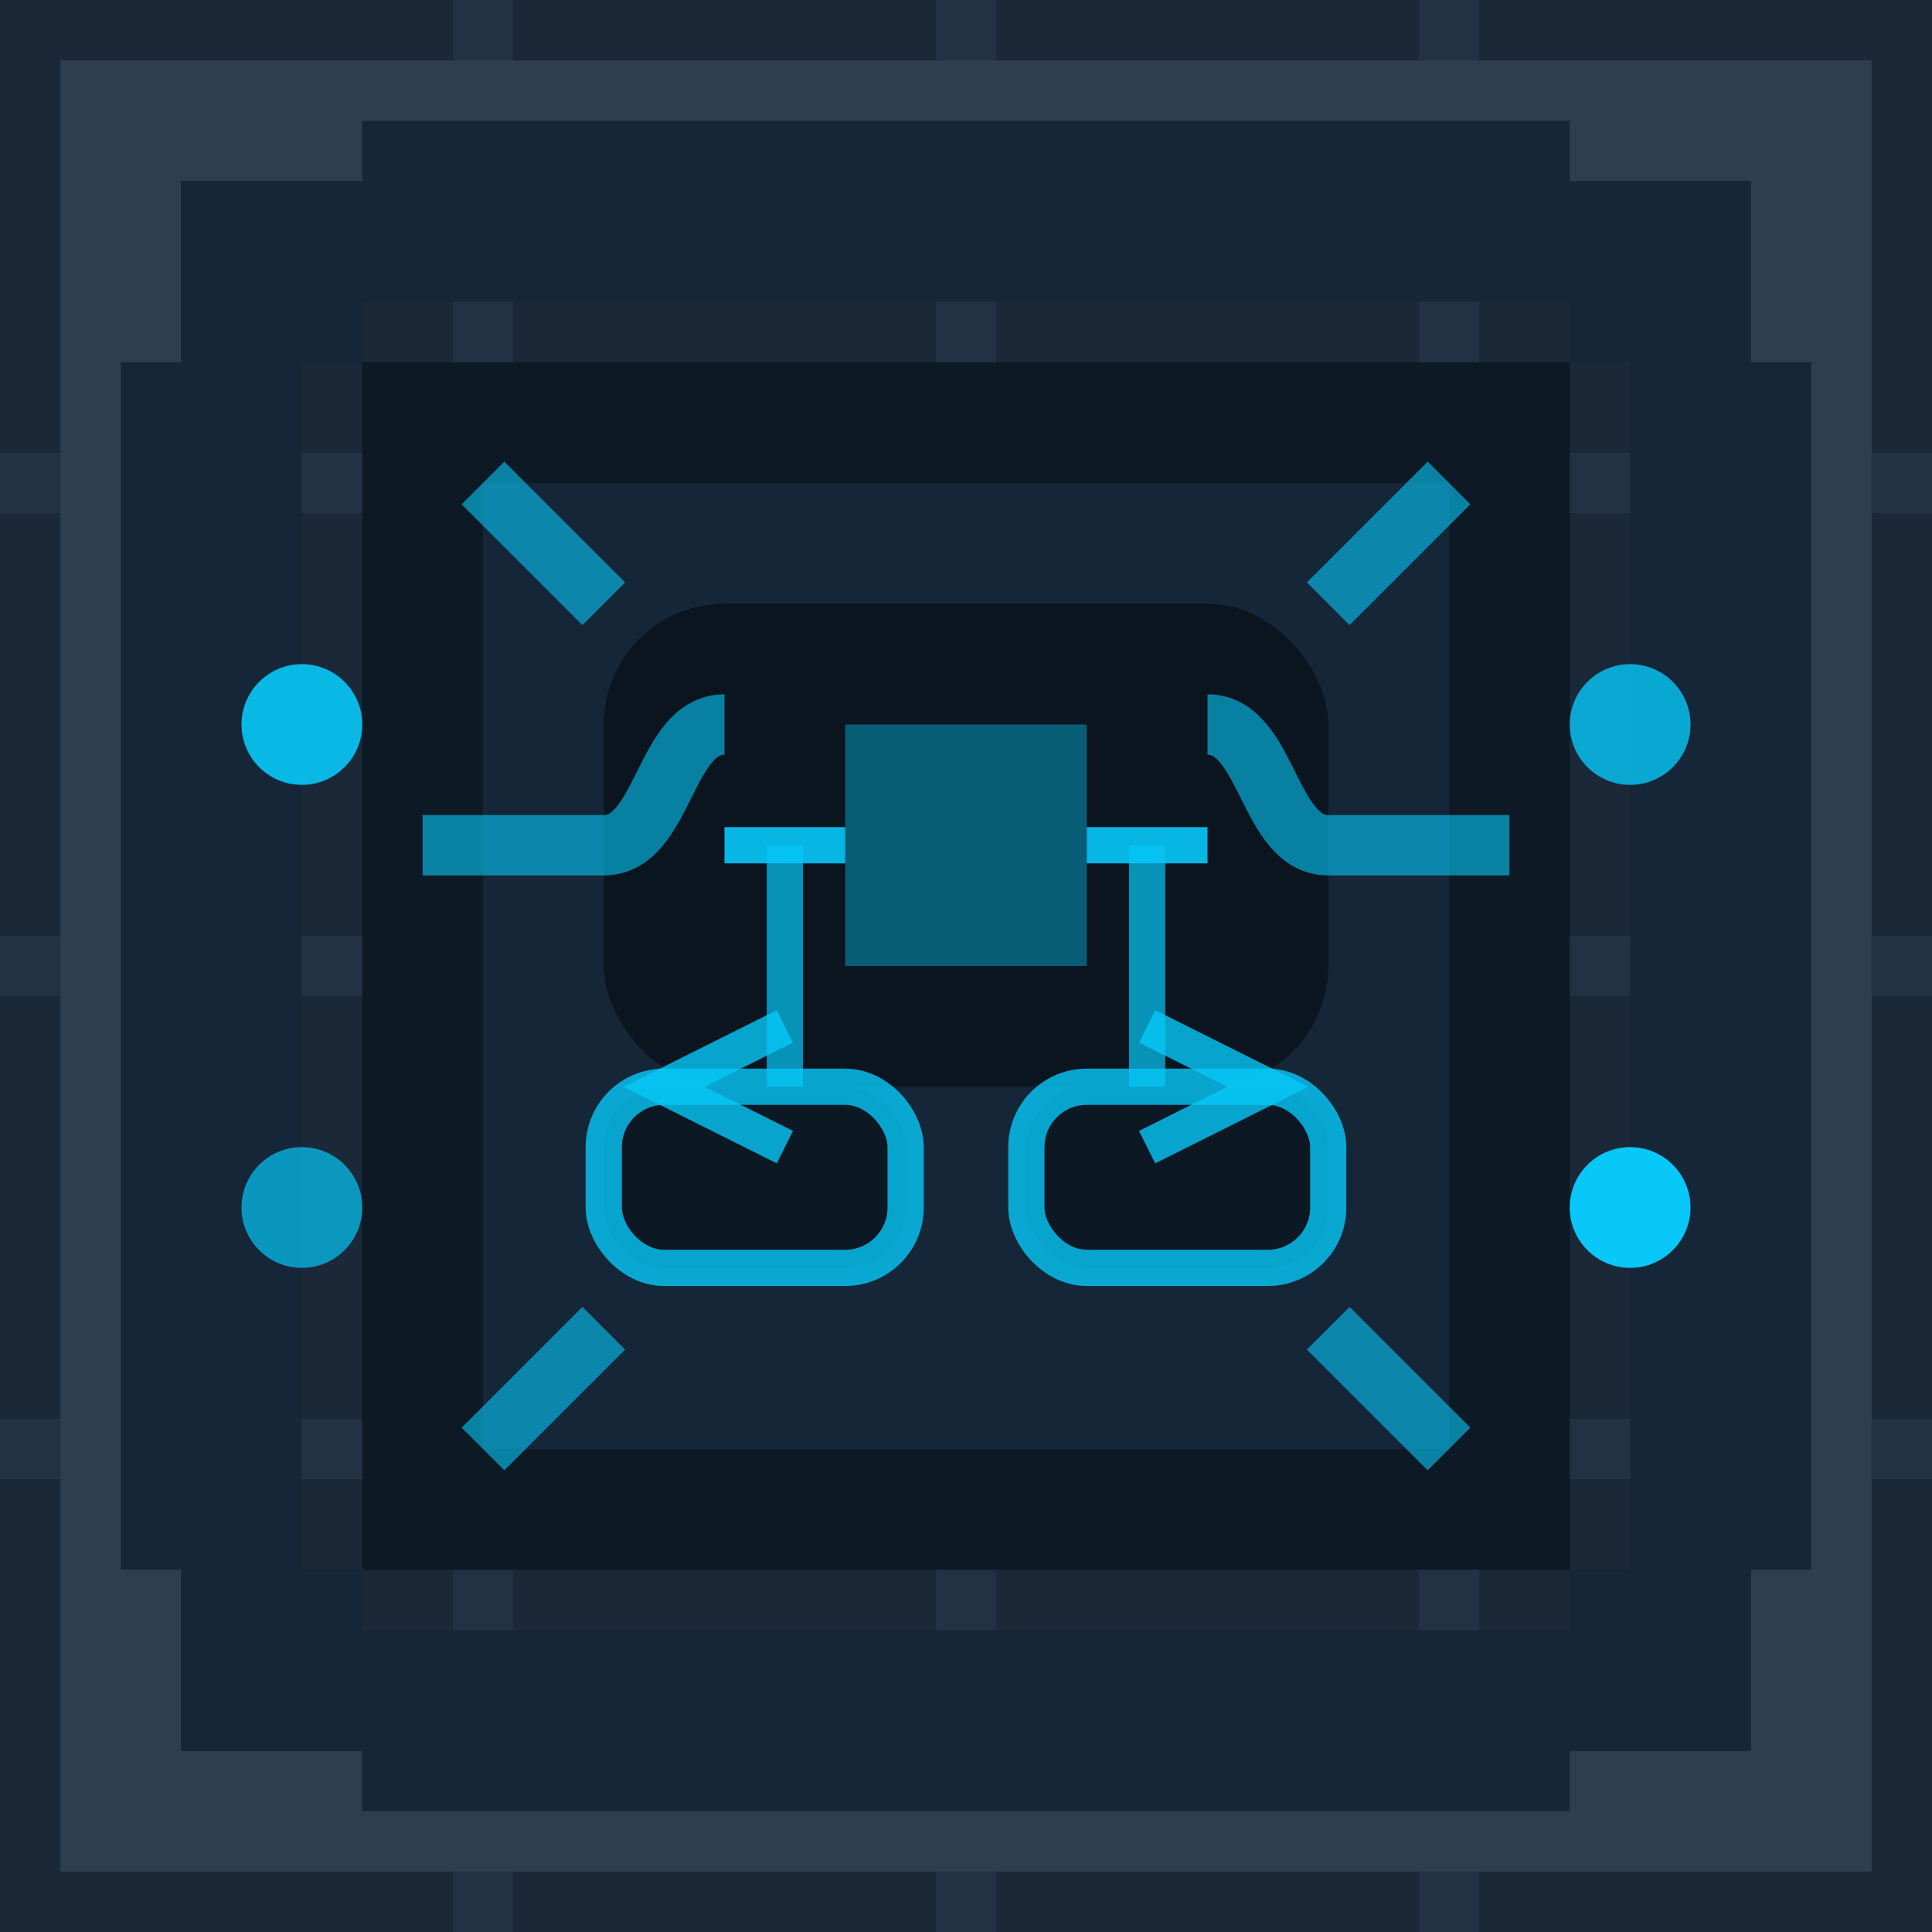 <?xml version="1.0" encoding="UTF-8" standalone="no"?>
<svg xmlns="http://www.w3.org/2000/svg" width="16" height="16" viewBox="0 0 16 16">
  <!-- Dark metallic background -->
  <rect width="16" height="16" fill="#1a2837" />
  
  <!-- Subtle grid pattern -->
  <path d="M0,0 L16,0 L16,16 L0,16 Z" fill="#1a2837" />
  <path d="M0,4 L16,4 M0,8 L16,8 M0,12 L16,12 M4,0 L4,16 M8,0 L8,16 M12,0 L12,16" stroke="#223244" stroke-width="0.5" />
  
  <!-- Main frame border -->
  <rect x="1" y="1" width="14" height="14" fill="none" stroke="#2c3e50" stroke-width="1" />
  
  <!-- Central extractor area -->
  <rect x="3" y="3" width="10" height="10" fill="#0d1a26" />
  <rect x="4" y="4" width="8" height="8" fill="#152638" />
  
  <!-- Extractor mechanisms - pipes and tanks -->
  <rect x="5" y="5" width="6" height="4" rx="1" fill="#0a1520" />
  
  <!-- Extraction tank with fluid -->
  <rect x="7" y="6" width="2" height="2" fill="#07c8f9" opacity="0.4" />
  
  <!-- Extraction tubes -->
  <path d="M6,6 C5.5,6 5.5,7 5,7 L3.5,7" stroke="#07c8f9" stroke-width="0.5" opacity="0.6" fill="none" />
  <path d="M10,6 C10.5,6 10.5,7 11,7 L12.5,7" stroke="#07c8f9" stroke-width="0.5" opacity="0.6" fill="none" />
  
  <!-- Collection tanks -->
  <rect x="5" y="9" width="2.5" height="1.5" rx="0.5" fill="#0a1520" stroke="#07c8f9" stroke-width="0.3" opacity="0.8" />
  <rect x="8.5" y="9" width="2.5" height="1.5" rx="0.5" fill="#0a1520" stroke="#07c8f9" stroke-width="0.3" opacity="0.8" />
  
  <!-- Tech panels along the sides -->
  <rect x="1" y="3" width="1.5" height="10" fill="#152638" />
  <rect x="13.5" y="3" width="1.5" height="10" fill="#152638" />
  <rect x="3" y="1" width="10" height="1.5" fill="#152638" />
  <rect x="3" y="13.5" width="10" height="1.5" fill="#152638" />
  
  <!-- Tech details - corner accents -->
  <rect x="1.5" y="1.5" width="1.5" height="1.5" fill="#152638" />
  <rect x="13" y="1.5" width="1.5" height="1.5" fill="#152638" />
  <rect x="1.5" y="13" width="1.5" height="1.5" fill="#152638" />
  <rect x="13" y="13" width="1.5" height="1.5" fill="#152638" />
  
  <!-- Small indicator lights -->
  <circle cx="2.5" cy="6" r="0.5" fill="#07c8f9" opacity="0.9" />
  <circle cx="2.5" cy="10" r="0.5" fill="#07c8f9" opacity="0.7" />
  <circle cx="13.5" cy="6" r="0.5" fill="#07c8f9" opacity="0.8" />
  <circle cx="13.5" cy="10" r="0.5" fill="#07c8f9" opacity="1" />
  
  <!-- Circuit-like pattern -->
  <path d="M4,4 L5,5 M12,4 L11,5 M4,12 L5,11 M12,12 L11,11" stroke="#07c8f9" stroke-width="0.5" opacity="0.6" />
  
  <!-- Extraction flow indicators -->
  <path d="M6,7 L7,7 M9,7 L10,7" stroke="#07c8f9" stroke-width="0.3" opacity="0.9" />
  <path d="M6.5,7 L6.5,9 M9.5,7 L9.5,9" stroke="#07c8f9" stroke-width="0.3" opacity="0.7" />
  
  <!-- Flow direction indicators -->
  <path d="M6.5,8.5 L5.5,9 L6.5,9.5" stroke="#07c8f9" stroke-width="0.3" opacity="0.8" fill="none" />
  <path d="M9.5,8.5 L10.5,9 L9.5,9.5" stroke="#07c8f9" stroke-width="0.3" opacity="0.8" fill="none" />
</svg>